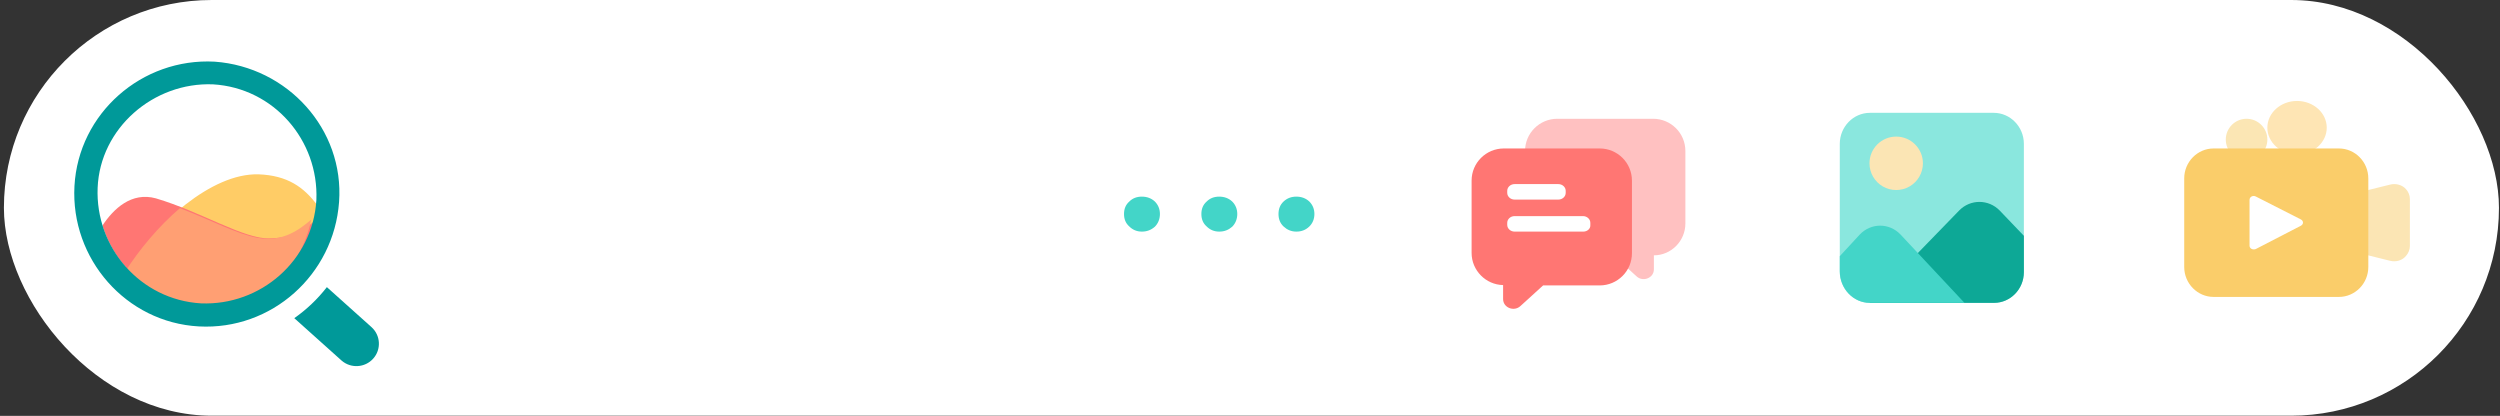 <?xml version="1.0" encoding="UTF-8"?>
<svg width="505px" height="84px" viewBox="0 0 505 84" version="1.1" xmlns="http://www.w3.org/2000/svg" xmlns:xlink="http://www.w3.org/1999/xlink">
    <rect x="0" y="0" width="505" height="84" fill="#333333" stroke="none"/>
    <title>编组 5</title>
    <g id="页面-1" stroke="none" stroke-width="1" fill="none" fill-rule="evenodd">
        <g id="Learn-pc" transform="translate(-785, -299)">
            <g id="编组-4" transform="translate(785, 299)">
                <rect id="Rectangle" fill="#FFFFFF" x="0.79" y="-7.10542736e-15" width="504" height="83.971" rx="41.985"></rect>
                <g id="编组-11备份-7" transform="translate(15, 12.416)" fill-rule="nonzero">
                    <path d="M37.193,22.795 C27.57,22.577 16.818,32.761 10.256,41.736 C13.974,45.457 20.223,48.751 25.91,48.969 C37.72,49.626 47.909,40.527 49.003,28.925 C46.378,25.422 43.098,23.014 37.193,22.795 Z" id="路径" fill="#FFCC66"></path>
                    <path d="M49.003,31.751 C46.68,33.954 44.722,35.589 39.481,35.746 C34.24,35.903 25.645,30.358 16.488,27.651 C11.574,26.298 7.931,29.757 5.698,33.14 C8.378,41.937 16.195,48.478 25.799,48.929 C36.743,49.831 46.769,42.352 49.003,31.751 Z" id="路径" fill="#FF7673"></path>
                    <path d="M26.906,50.143 C26.349,50.142 25.789,50.117 25.225,50.068 C25.044,50.059 24.864,50.048 24.685,50.034 C19.361,49.471 13.704,46.188 10.256,42.506 C13.118,38.011 17.024,33.325 21.34,29.629 C27.859,32.151 33.022,34.925 37.077,35.63 C42.146,36.512 45.448,33.997 47.863,31.949 C46.843,37.061 44.216,41.532 40.616,44.762 C36.904,48.071 32.175,50.087 27.072,50.142 Z" id="形状结合" fill="#FF9F73"></path>
                    <path d="M51.028,45.584 L60.034,53.655 C61.9,55.328 62.051,58.185 60.371,60.043 C58.713,61.877 55.884,62.045 54.018,60.433 L53.955,60.377 L44.445,51.853 C46.942,50.102 49.163,47.986 51.028,45.584 Z" id="形状结合" fill="#009999"></path>
                    <path d="M28.044,4.623 C40.318,5.361 49.401,15.929 48.91,27.972 C48.173,40.261 37.617,49.354 25.589,48.863 C13.315,48.125 4.232,37.557 4.723,25.514 C5.214,13.471 16.015,4.132 28.044,4.623 M28.37,0.04 C13.671,-0.762 0.842,10.469 0.04,25.176 C-0.761,39.883 10.464,52.719 25.163,53.521 C39.862,54.323 52.423,43.092 53.492,28.385 C54.561,13.678 43.069,1.11 28.37,0.04 Z" id="形状" fill="#009999"></path>
                </g>
                <g id="编组-2" transform="translate(438.813, 17.994)">
                    <circle id="椭圆形" cx="23.992" cy="23.992" r="23.992"></circle>
                    <g id="视频" transform="translate(2.399, 2.399)" fill-rule="nonzero">
                        <path d="M41.598,32.288 L29.86,29.374 C29.639,29.299 29.417,29.299 29.27,29.299 C27.646,29.15 26.391,27.73 26.391,26.161 L26.391,23.023 C26.391,21.379 27.646,20.034 29.27,19.884 C29.491,19.884 29.713,19.81 29.86,19.81 L41.598,16.895 C42.779,16.597 44.108,16.97 44.846,17.867 C45.289,18.39 45.584,19.062 45.584,19.81 L45.584,29.299 C45.584,30.047 45.289,30.719 44.846,31.242 C44.108,32.213 42.779,32.587 41.598,32.288 L41.598,32.288 Z" id="路径" fill="#FBE5B4"></path>
                        <path d="M16.794,5.398 C16.794,8.379 19.479,10.796 22.792,10.796 C26.105,10.796 28.79,8.379 28.79,5.398 C28.79,2.417 26.105,0 22.792,0 C19.479,0 16.794,2.417 16.794,5.398 L16.794,5.398 Z" id="路径" fill="#FEE5B4"></path>
                        <path d="M8.397,7.797 C8.397,10.116 10.277,11.996 12.596,11.996 C14.914,11.996 16.794,10.116 16.794,7.797 C16.794,5.478 14.914,3.599 12.596,3.599 C10.277,3.599 8.397,5.478 8.397,7.797 Z" id="路径" fill="#FBE6B4"></path>
                        <path d="M31.249,39.586 L5.938,39.586 C2.672,39.586 0,36.867 0,33.543 L0,15.64 C0,12.316 2.672,9.597 5.938,9.597 L31.249,9.597 C34.515,9.597 37.187,12.316 37.187,15.64 L37.187,33.543 C37.187,36.867 34.515,39.586 31.249,39.586 Z" id="路径" fill="#FACD6A"></path>
                        <path d="M23.55,23.925 L14.458,19.3 C13.869,18.997 13.195,19.376 13.195,19.982 L13.195,29.232 C13.195,29.838 13.869,30.141 14.458,29.914 L23.55,25.214 C24.139,24.91 24.139,24.228 23.55,23.925 Z" id="路径" fill="#FFFFFF"></path>
                    </g>
                </g>
                <g id="编组" transform="translate(366.838, 17.994)">
                    <circle id="椭圆形备份" cx="23.992" cy="23.992" r="23.992"></circle>
                    <g id="图片" transform="translate(4.798, 4.798)" fill-rule="nonzero">
                        <path d="M31.103,38.387 L6.084,38.387 C2.738,38.387 0,35.566 0,32.119 L0,6.267 C0,2.82 2.738,0 6.084,0 L31.103,0 C34.449,0 37.187,2.82 37.187,6.267 L37.187,32.119 C37.187,35.566 34.449,38.387 31.103,38.387 Z" id="路径" fill="#8AE7DE"></path>
                        <path d="M5.998,10.196 C5.998,12.125 7.027,13.907 8.697,14.871 C10.367,15.836 12.425,15.836 14.095,14.871 C15.765,13.907 16.794,12.125 16.794,10.196 C16.794,7.215 14.377,4.798 11.396,4.798 C8.415,4.798 5.998,7.215 5.998,10.196 L5.998,10.196 Z" id="路径" fill="#FBE5B4"></path>
                        <path d="M32.302,19.735 C30.047,17.413 26.365,17.413 24.11,19.735 L6.299,38.077 L5.998,38.387 L31.175,38.387 C34.481,38.387 37.187,35.6 37.187,32.195 L37.187,24.843 L32.302,19.735 Z" id="路径" fill="#0DA896"></path>
                        <path d="M25.191,38.387 L12.292,24.605 C10.016,22.188 6.298,22.188 4.021,24.605 L0,28.957 L0,31.939 C0,35.485 2.732,38.387 6.07,38.387 L25.191,38.387 Z" id="路径" fill="#43D5C8"></path>
                    </g>
                </g>
                <g id="编组-3" transform="translate(294.864, 17.994)">
                    <circle id="椭圆形备份-2" cx="23.992" cy="23.992" r="23.992"></circle>
                    <g id="对话" transform="translate(2.399, 5.998)" fill-rule="nonzero">
                        <path d="M36.679,0 L17.303,0 C13.728,0 10.796,2.9 10.796,6.507 L10.796,21.148 C10.796,24.755 13.728,27.654 17.303,27.654 L28.742,27.654 L33.318,31.827 C34.605,33.03 36.822,32.181 36.822,30.413 L36.822,27.584 C40.325,27.584 43.185,24.684 43.185,21.148 L43.185,6.507 C43.185,2.9 40.253,0 36.679,0 Z" id="路径" fill="#FFC1C1"></path>
                        <path d="M25.882,5.998 L6.506,5.998 C2.931,5.998 0,8.891 0,12.491 L0,27.099 C0,30.628 2.86,33.522 6.363,33.592 L6.363,36.415 C6.363,38.179 8.58,39.026 9.867,37.827 L14.443,33.663 L25.882,33.663 C29.457,33.663 32.389,30.769 32.389,27.17 L32.389,12.491 C32.389,8.891 29.457,5.998 25.882,5.998 Z" id="路径" fill="#FF7673"></path>
                        <path d="M17.523,16.326 L8.683,16.326 C7.866,16.326 7.197,15.714 7.197,14.965 L7.197,14.557 C7.197,13.808 7.866,13.195 8.683,13.195 L17.523,13.195 C18.34,13.195 19.009,13.808 19.009,14.557 L19.009,14.965 C19.009,15.714 18.34,16.326 17.523,16.326 Z M22.575,22.792 L8.683,22.792 C7.866,22.792 7.197,22.179 7.197,21.431 L7.197,21.022 C7.197,20.274 7.866,19.661 8.683,19.661 L22.5,19.661 C23.317,19.661 23.986,20.274 23.986,21.022 L23.986,21.431 C24.06,22.179 23.392,22.792 22.575,22.792 L22.575,22.792 Z" id="形状" fill="#FFFFFF"></path>
                    </g>
                </g>
                <path d="M230.655,46.784 C231.684,46.784 232.526,46.456 233.275,45.801 C233.93,45.146 234.304,44.257 234.304,43.228 C234.304,42.199 233.93,41.357 233.275,40.702 C232.573,40.047 231.684,39.719 230.655,39.719 C229.626,39.719 228.783,40.047 228.129,40.702 C227.38,41.357 227.052,42.199 227.052,43.228 C227.052,44.257 227.38,45.099 228.129,45.754 C228.783,46.409 229.626,46.784 230.655,46.784 Z M246.281,46.784 C247.31,46.784 248.152,46.456 248.9,45.801 C249.555,45.146 249.93,44.257 249.93,43.228 C249.93,42.199 249.555,41.357 248.9,40.702 C248.199,40.047 247.31,39.719 246.281,39.719 C245.251,39.719 244.409,40.047 243.754,40.702 C243.006,41.357 242.678,42.199 242.678,43.228 C242.678,44.257 243.006,45.099 243.754,45.754 C244.409,46.409 245.251,46.784 246.281,46.784 Z M261.859,46.784 C262.889,46.784 263.731,46.456 264.433,45.801 C265.134,45.146 265.509,44.257 265.509,43.228 C265.509,42.199 265.134,41.357 264.479,40.702 C263.778,40.047 262.889,39.719 261.859,39.719 C260.83,39.719 259.988,40.047 259.286,40.702 C258.585,41.357 258.257,42.199 258.257,43.228 C258.257,44.257 258.585,45.099 259.286,45.754 C259.988,46.409 260.83,46.784 261.859,46.784 Z" id="…" fill="#43D5C8" fill-rule="nonzero"></path>
            </g>
        </g>
    </g>
</svg>